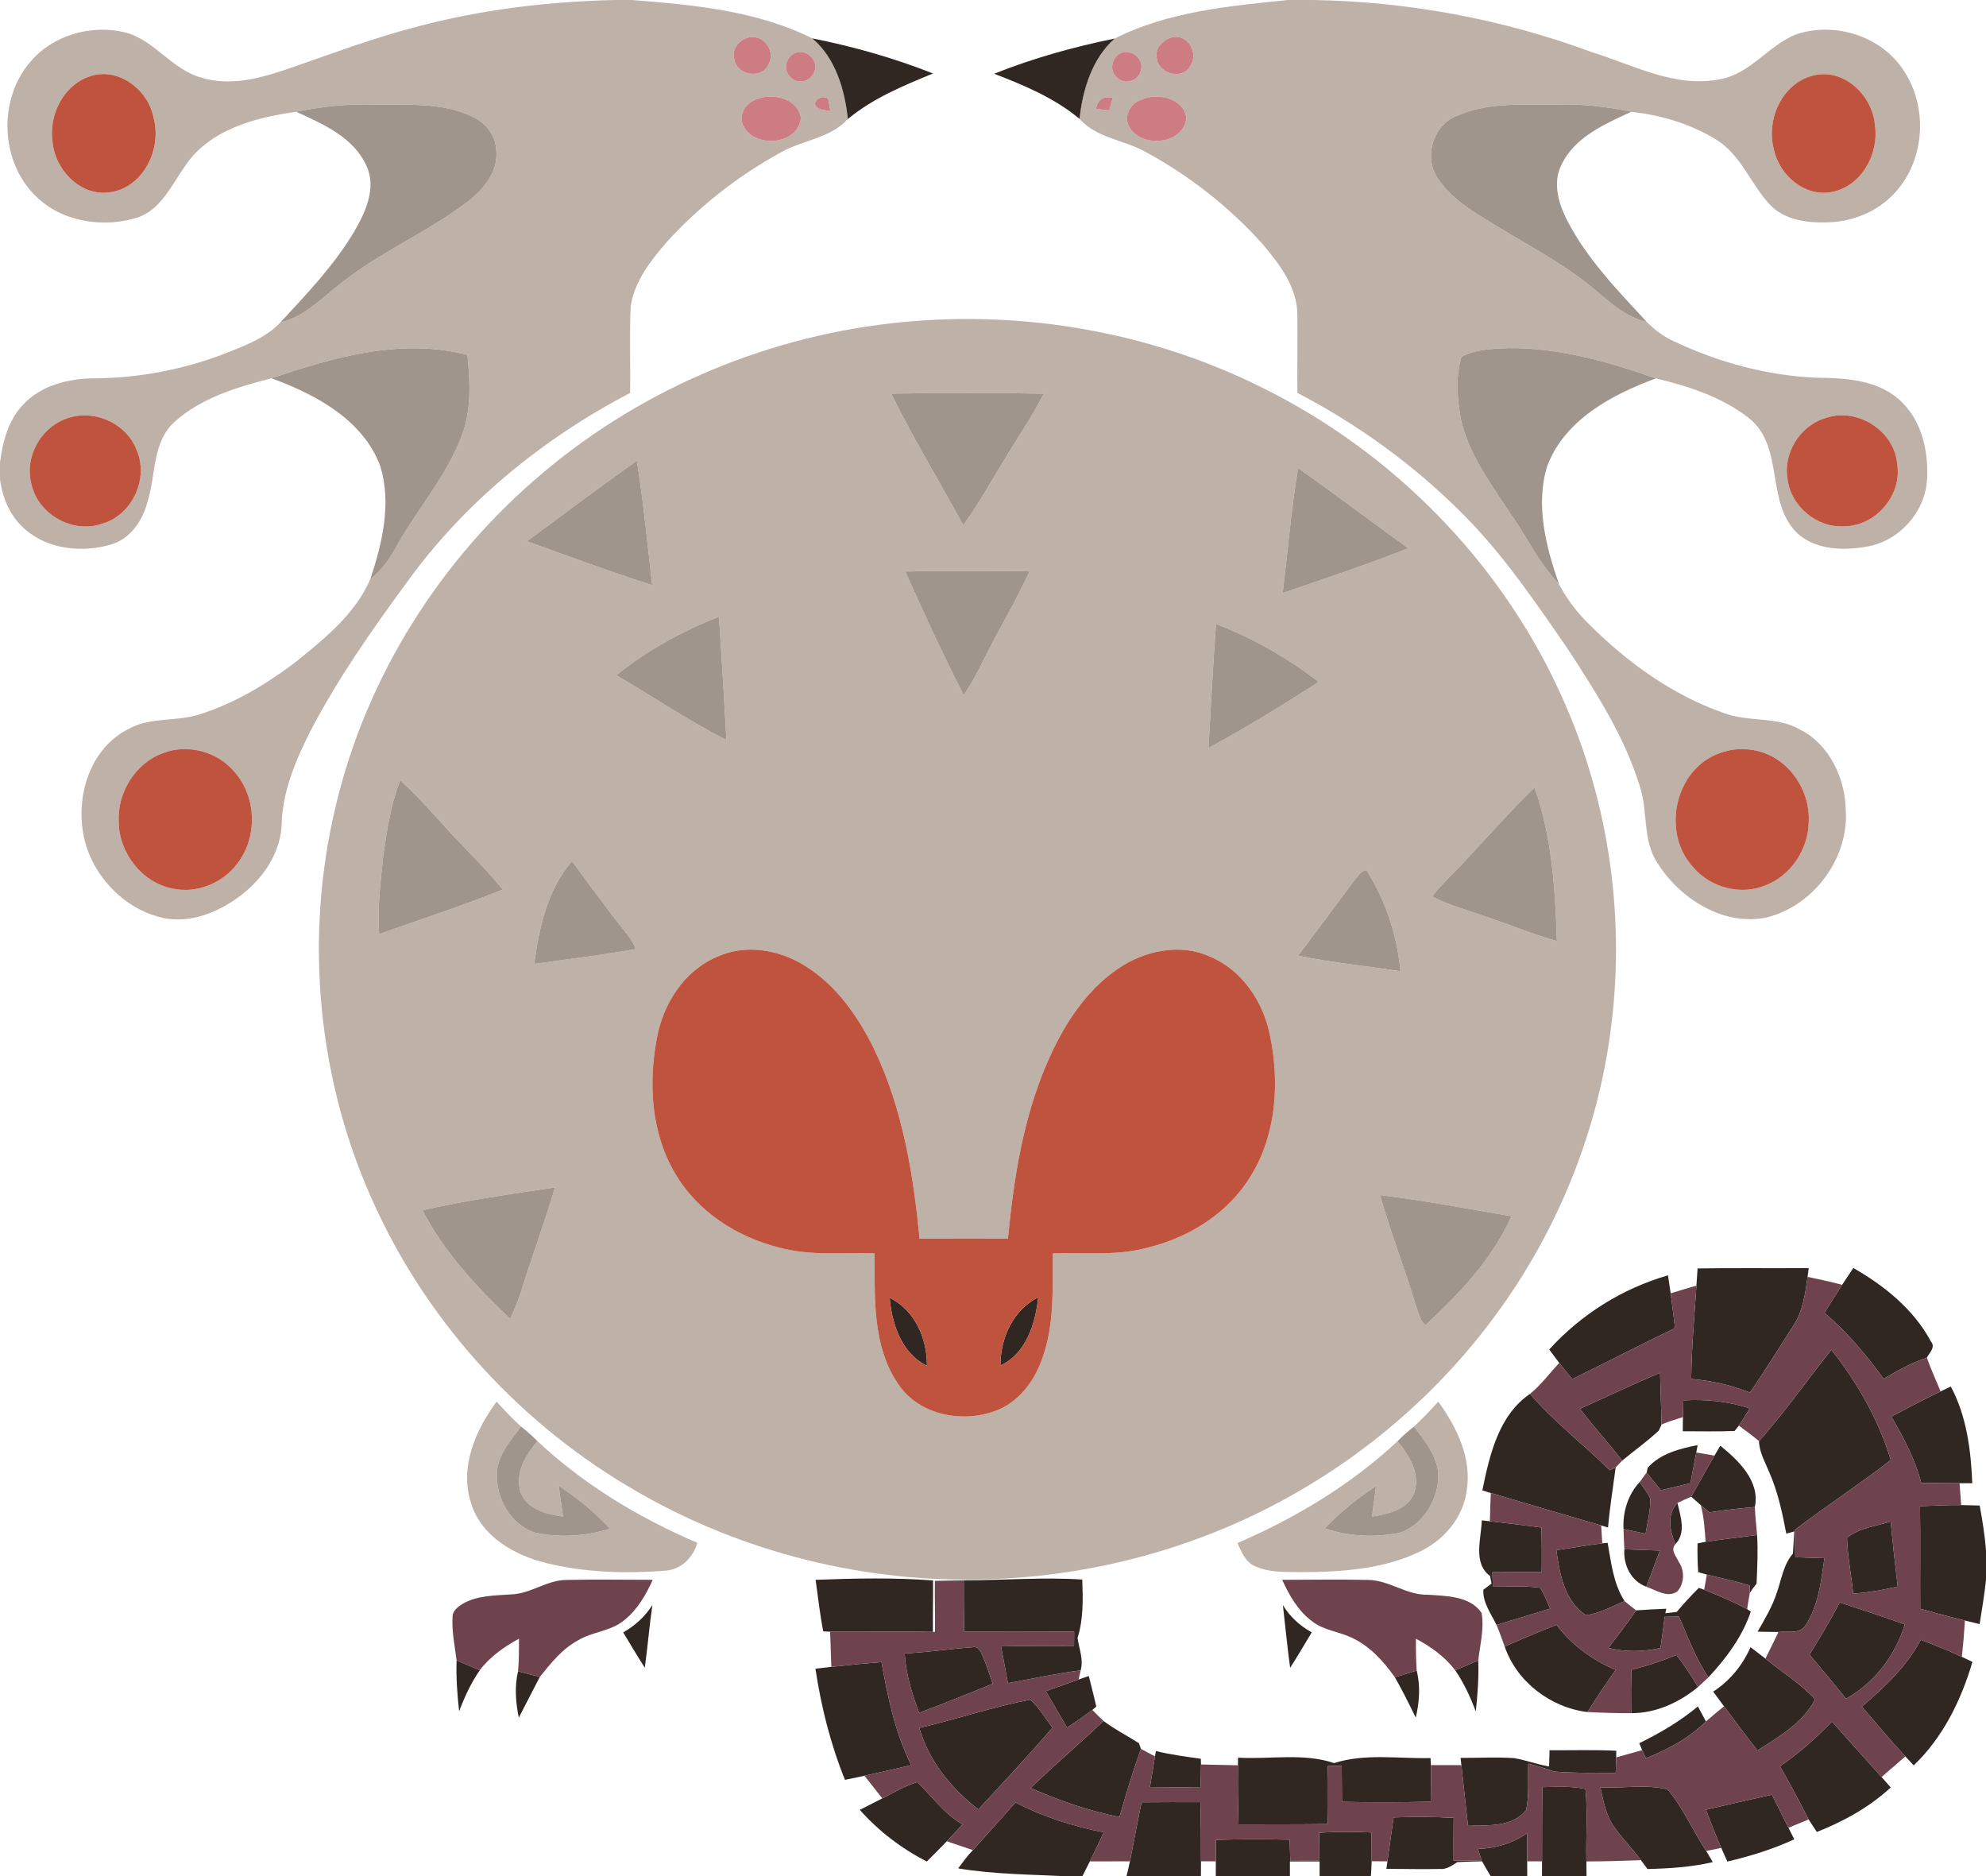 <?xml version="1.0" encoding="UTF-8" ?>
<!DOCTYPE svg PUBLIC "-//W3C//DTD SVG 1.1//EN" "http://www.w3.org/Graphics/SVG/1.1/DTD/svg11.dtd">
<svg width="505pt" height="477pt" viewBox="0 0 505 477" version="1.1" xmlns="http://www.w3.org/2000/svg">
<g id="#beb1a8ff">
<path fill="#beb1a8" opacity="1.00" d=" M 156.29 0.00 L 160.73 0.00 C 176.29 1.23 192.36 2.69 206.54 9.75 C 212.46 14.76 214.81 22.80 215.59 30.26 C 210.99 35.31 203.75 35.62 198.13 38.98 C 187.46 44.87 177.73 52.54 169.52 61.55 C 165.44 66.29 161.26 71.56 160.37 77.94 C 160.02 85.25 160.35 92.58 160.22 99.90 C 137.98 111.51 117.95 127.82 103.29 148.28 C 94.42 160.32 85.83 172.64 78.90 185.92 C 75.26 193.14 71.97 200.82 71.64 209.02 C 71.56 216.66 66.88 223.47 60.90 227.88 C 55.42 231.95 48.41 234.80 41.50 233.37 C 33.10 231.55 26.04 225.14 22.74 217.29 C 18.07 206.08 21.51 190.59 33.12 185.10 C 38.65 182.21 45.16 183.52 50.96 181.54 C 59.58 178.81 67.46 174.08 74.68 168.69 C 82.18 162.65 90.22 156.32 94.16 147.25 C 97.26 144.89 99.37 141.58 101.22 138.21 C 106.49 128.92 113.75 120.71 117.47 110.59 C 119.92 104.09 119.53 97.02 118.86 90.23 C 102.13 85.83 84.89 90.79 69.02 96.17 C 60.31 98.41 51.14 101.14 44.33 107.29 C 38.70 112.46 39.67 120.67 37.55 127.38 C 36.36 132.26 33.18 137.00 28.14 138.46 C 20.91 140.54 12.30 139.71 6.46 134.64 C 2.67 131.44 0.60 126.66 0.00 121.81 L 0.00 117.58 C 0.68 112.33 2.07 106.86 5.83 102.93 C 10.40 97.91 17.44 96.24 23.98 96.18 C 35.56 96.12 47.10 93.86 57.87 89.62 C 62.66 87.71 67.67 85.79 71.30 81.97 C 77.58 80.53 81.96 75.58 86.90 71.86 C 96.93 63.91 108.92 58.93 119.07 51.16 C 123.10 48.04 126.86 43.39 126.16 37.96 C 125.96 34.37 123.53 31.23 120.31 29.75 C 112.48 25.87 103.46 26.76 94.99 26.58 C 88.38 26.38 81.80 27.07 75.34 28.42 C 64.77 29.86 52.77 33.08 46.74 42.70 C 43.48 47.29 40.91 53.14 35.24 55.21 C 26.46 58.07 15.83 56.52 9.11 49.87 C 0.01 41.08 -0.51 25.20 7.74 15.69 C 13.49 8.88 23.27 6.16 31.82 8.23 C 39.30 10.19 43.68 17.66 51.13 19.71 C 58.84 22.13 66.90 19.70 74.25 17.15 C 84.69 13.52 95.06 9.64 105.77 6.85 C 122.24 2.44 139.26 0.40 156.29 0.00 M 191.22 9.41 C 188.47 9.54 185.99 12.08 186.69 14.93 C 187.16 19.09 193.63 20.32 195.39 16.42 C 197.21 13.38 194.72 9.29 191.22 9.41 M 202.38 13.42 C 199.72 14.23 198.99 18.04 201.16 19.77 C 203.04 21.70 206.47 20.54 207.13 18.02 C 208.21 15.34 204.98 12.36 202.38 13.42 M 22.41 19.56 C 15.90 21.99 12.36 29.46 13.37 36.15 C 14.03 43.30 20.64 50.12 28.16 48.86 C 36.53 47.52 41.16 37.85 39.08 30.08 C 37.78 22.74 29.81 16.68 22.41 19.56 M 192.21 25.30 C 189.61 26.20 187.69 29.20 188.97 31.88 C 191.71 37.82 203.02 36.94 203.66 29.95 C 202.84 24.94 196.31 23.47 192.21 25.30 M 207.16 26.33 C 207.72 28.09 209.66 27.93 211.14 28.23 C 211.00 27.44 210.72 25.86 210.58 25.07 C 209.22 24.20 207.70 24.88 207.16 26.33 M 16.40 106.61 C 10.07 109.08 6.21 116.46 7.99 123.06 C 9.63 130.78 18.55 135.80 26.01 133.13 C 33.68 130.93 37.96 121.53 34.69 114.27 C 31.97 107.30 23.29 103.71 16.40 106.61 M 41.42 191.46 C 34.38 194.05 29.76 201.57 30.19 209.00 C 30.27 216.82 36.09 224.38 43.86 225.89 C 50.02 227.25 56.69 224.51 60.40 219.47 C 65.50 212.84 65.26 202.72 59.76 196.39 C 55.48 191.10 47.78 189.00 41.42 191.46 Z" />
<path fill="#beb1a8" opacity="1.00" d=" M 327.55 0.00 L 333.75 0.00 C 357.95 0.37 382.03 4.85 404.73 13.24 C 415.24 16.48 425.83 22.36 437.15 20.19 C 445.00 18.91 449.60 11.59 456.69 8.75 C 466.26 5.50 477.90 8.98 483.69 17.38 C 490.03 26.28 489.71 39.36 482.82 47.86 C 478.56 53.26 471.78 56.31 464.97 56.52 C 459.70 56.72 453.77 56.02 449.98 51.96 C 445.14 46.74 442.69 39.36 436.41 35.50 C 429.89 31.51 422.34 29.22 414.77 28.43 C 408.60 27.09 402.32 26.40 396.00 26.58 C 387.25 26.72 377.93 25.83 369.81 29.75 C 364.14 32.37 362.13 40.20 365.59 45.33 C 369.64 51.42 376.39 54.85 382.45 58.60 C 390.30 63.34 398.48 67.67 405.50 73.63 C 409.50 76.98 413.53 80.65 418.76 81.87 C 420.71 83.83 422.95 85.51 425.46 86.68 C 436.87 92.11 449.33 95.51 461.98 96.03 C 469.53 96.07 478.02 96.61 483.67 102.30 C 488.83 107.38 490.43 115.05 490.00 122.06 C 489.46 130.19 483.03 137.39 475.03 138.90 C 469.06 140.03 462.03 139.92 457.21 135.73 C 448.74 127.89 453.94 113.55 444.68 106.26 C 437.86 100.95 429.36 98.16 421.05 96.20 C 409.05 91.96 396.52 88.42 383.69 88.49 C 379.62 88.67 375.33 88.74 371.64 90.67 C 370.05 95.84 370.55 101.41 371.49 106.66 C 373.47 115.44 378.97 122.82 383.81 130.22 C 388.14 136.21 391.21 143.10 396.40 148.45 C 398.39 152.32 401.07 155.79 404.19 158.82 C 413.82 168.42 425.18 176.62 438.08 181.18 C 444.37 183.67 451.63 182.00 457.64 185.43 C 465.21 189.24 469.20 197.82 469.35 206.03 C 470.08 218.23 461.26 230.10 449.48 233.18 C 438.45 235.64 427.24 228.58 421.50 219.46 C 417.61 213.68 419.08 206.39 417.02 200.04 C 413.17 187.40 405.93 176.17 398.79 165.18 C 390.43 153.06 382.12 140.75 371.62 130.33 C 359.40 118.11 345.23 107.86 329.90 99.89 C 329.85 93.26 329.95 86.64 329.89 80.02 C 329.87 72.98 325.31 67.08 320.97 61.96 C 312.58 52.64 302.55 44.75 291.54 38.75 C 286.01 35.55 278.95 35.22 274.50 30.22 C 275.32 22.80 277.67 14.90 283.44 9.80 C 297.10 2.90 312.57 1.53 327.55 0.00 M 298.38 9.40 C 295.86 9.90 293.40 12.27 294.19 15.04 C 294.81 18.91 300.82 20.40 302.72 16.71 C 304.80 13.61 302.18 8.80 298.38 9.40 M 285.34 13.37 C 282.69 14.23 281.81 18.12 284.17 19.82 C 286.04 21.73 289.60 20.47 290.08 17.91 C 291.02 15.20 287.96 12.48 285.34 13.37 M 461.09 19.19 C 453.11 21.12 449.00 30.50 451.08 38.05 C 452.46 44.60 459.03 50.25 465.94 48.78 C 473.40 47.26 477.83 39.10 476.76 31.87 C 476.22 24.35 468.89 17.21 461.09 19.19 M 278.68 27.70 C 279.52 27.80 281.20 27.98 282.05 28.07 C 282.35 27.01 282.64 25.95 282.94 24.89 C 280.51 24.29 279.17 25.34 278.68 27.70 M 290.27 25.33 C 287.57 26.13 285.75 29.28 286.98 31.95 C 289.81 37.79 300.95 36.94 301.68 30.00 C 300.96 24.95 294.36 23.48 290.27 25.33 M 464.13 106.30 C 457.69 108.23 453.35 115.21 454.54 121.85 C 455.40 128.76 462.07 134.29 469.03 133.79 C 476.96 133.72 483.67 125.90 482.43 118.03 C 481.76 109.48 472.18 103.42 464.13 106.30 M 437.29 191.46 C 425.83 195.48 422.40 211.71 430.53 220.45 C 434.89 225.64 442.61 227.72 448.92 225.09 C 455.37 222.61 459.78 215.95 459.92 209.09 C 460.30 202.87 457.17 196.61 452.01 193.15 C 447.74 190.27 442.09 189.66 437.29 191.46 Z" />
<path fill="#beb1a8" opacity="1.00" d=" M 229.60 81.88 C 260.92 78.86 293.10 84.56 321.24 98.70 C 353.76 114.82 380.77 142.01 396.14 174.94 C 408.71 201.58 413.41 231.84 409.67 261.05 C 406.39 287.45 396.10 312.89 380.33 334.29 C 364.65 355.70 343.61 373.10 319.75 384.70 C 298.38 395.13 274.75 400.80 250.99 401.50 C 220.04 402.47 188.83 394.71 162.00 379.21 C 133.17 362.67 109.46 337.20 95.53 306.98 C 80.76 275.35 77.20 238.70 85.40 204.79 C 93.20 171.86 112.18 141.86 138.10 120.17 C 163.76 98.48 196.17 85.05 229.60 81.88 M 226.60 100.07 C 232.24 111.47 238.85 122.37 244.95 133.52 C 248.99 127.92 252.31 121.85 255.94 115.99 C 259.06 110.67 262.68 105.64 265.39 100.08 C 252.46 99.83 239.53 99.85 226.60 100.07 M 133.99 137.60 C 144.57 141.40 155.11 145.34 165.84 148.75 C 164.62 138.19 163.60 127.60 161.94 117.11 C 152.53 123.82 143.26 130.71 133.99 137.60 M 330.08 118.98 C 328.31 129.52 327.48 140.18 326.14 150.78 C 336.82 147.08 347.58 143.56 358.09 139.38 C 348.73 132.62 339.50 125.67 330.08 118.98 M 230.19 145.29 C 234.91 155.88 239.79 166.42 245.06 176.74 C 246.62 174.33 248.09 171.86 249.36 169.28 C 253.30 161.16 258.05 153.46 261.79 145.24 C 251.26 145.21 240.72 145.06 230.19 145.29 M 156.73 171.65 C 166.05 177.16 175.08 183.21 184.72 188.15 C 184.10 177.68 183.54 167.22 182.81 156.76 C 173.51 160.47 164.51 165.30 156.73 171.65 M 309.20 158.63 C 308.47 169.13 307.88 179.64 307.29 190.15 C 316.85 184.95 326.20 179.30 335.31 173.35 C 327.38 167.22 318.56 162.21 309.20 158.63 M 97.40 218.04 C 96.75 224.50 95.93 230.99 96.40 237.48 C 106.89 233.70 117.54 230.32 127.87 226.12 C 125.00 222.67 121.92 219.40 118.79 216.19 C 113.02 210.33 107.86 203.89 101.77 198.35 C 99.34 204.66 98.29 211.38 97.40 218.04 M 372.72 218.67 C 369.89 221.76 366.72 224.57 364.16 227.90 C 368.53 230.22 373.36 231.43 377.99 233.11 C 383.99 235.06 389.80 237.56 395.89 239.23 C 395.46 226.10 394.64 212.69 390.20 200.21 C 384.12 206.12 378.49 212.46 372.72 218.67 M 135.83 245.04 C 144.43 243.85 153.07 242.78 161.62 241.29 C 161.22 239.89 160.35 238.69 159.47 237.55 C 154.66 231.45 150.04 225.19 145.45 218.92 C 139.19 226.10 137.09 235.85 135.83 245.04 M 344.54 223.60 C 339.76 230.08 334.89 236.51 330.07 242.97 C 338.68 244.71 347.43 245.60 356.11 246.91 C 355.28 237.83 352.35 228.93 347.48 221.22 C 346.08 221.30 345.39 222.68 344.54 223.60 M 182.21 243.30 C 173.86 246.86 168.57 255.31 167.01 264.02 C 164.85 275.51 165.57 288.13 171.70 298.36 C 177.31 308.00 187.36 314.46 198.04 317.14 C 205.97 319.33 214.26 318.41 222.38 318.63 C 222.46 329.78 221.75 342.00 228.28 351.69 C 233.71 360.05 245.48 362.08 254.23 358.23 C 259.69 355.74 263.36 350.48 265.18 344.90 C 268.16 336.48 267.62 327.42 267.72 318.64 C 275.79 318.40 284.04 319.34 291.93 317.15 C 302.44 314.59 312.34 308.37 318.03 299.01 C 324.63 288.34 325.43 274.96 322.87 262.92 C 321.12 254.55 315.81 246.59 307.74 243.22 C 300.12 239.70 291.03 241.66 284.31 246.25 C 275.86 252.00 270.23 260.98 266.26 270.22 C 260.13 284.33 257.77 299.67 256.30 314.88 C 248.80 314.86 241.31 314.84 233.82 314.90 C 232.26 298.43 229.49 281.76 222.28 266.72 C 218.21 258.39 212.62 250.39 204.59 245.46 C 198.01 241.37 189.40 239.92 182.21 243.30 M 107.42 307.67 C 112.89 318.29 121.13 327.10 129.70 335.28 C 130.74 333.03 131.74 330.75 132.49 328.38 C 135.22 319.50 138.52 310.80 141.12 301.87 C 129.85 303.56 118.53 305.14 107.42 307.67 M 350.93 303.81 C 353.55 313.31 357.22 322.48 360.03 331.93 C 360.72 333.59 360.96 335.71 362.50 336.86 C 371.10 328.88 379.51 320.05 384.32 309.19 C 373.21 307.32 362.12 305.17 350.93 303.81 Z" />
<path fill="#beb1a8" opacity="1.00" d=" M 119.78 382.12 C 116.79 373.05 120.91 363.58 126.28 356.33 C 128.27 358.50 130.28 360.67 132.47 362.65 C 129.92 366.14 126.74 369.64 126.36 374.14 C 125.93 380.60 129.74 387.61 136.09 389.65 C 142.36 390.95 148.99 390.60 155.08 388.60 C 151.24 384.41 146.80 380.83 142.06 377.72 C 142.43 380.33 142.82 382.93 143.18 385.55 C 139.09 384.96 134.27 383.83 132.47 379.61 C 130.72 374.72 133.64 369.99 136.67 366.38 C 148.44 377.42 162.52 385.89 177.33 392.22 C 176.21 396.06 173.06 399.18 168.90 399.32 C 158.91 400.09 148.69 399.77 138.93 397.37 C 130.81 395.39 122.35 390.59 119.78 382.12 Z" />
<path fill="#beb1a8" opacity="1.00" d=" M 365.72 356.33 C 370.44 362.83 374.36 370.84 372.92 379.08 C 372.03 385.87 367.11 391.58 361.03 394.45 C 351.74 398.94 341.17 399.63 331.01 399.68 C 327.00 399.57 322.74 399.90 319.03 398.11 C 316.64 397.04 315.67 394.48 314.67 392.27 C 329.47 385.89 343.55 377.44 355.35 366.40 C 358.38 370.03 361.30 374.78 359.55 379.67 C 357.74 383.86 352.93 384.91 348.88 385.55 C 349.20 382.95 349.56 380.37 349.91 377.78 C 345.19 380.89 340.73 384.41 336.88 388.56 C 342.97 390.63 349.63 390.93 355.93 389.66 C 361.58 387.78 365.31 381.85 365.71 376.06 C 366.07 370.82 362.49 366.58 359.54 362.66 C 361.72 360.67 363.73 358.51 365.72 356.33 Z" />
</g>
<g id="#cd7c83ff">
<path fill="#cd7c83" opacity="1.00" d=" M 191.22 9.41 C 194.72 9.29 197.21 13.38 195.39 16.42 C 193.63 20.32 187.16 19.09 186.69 14.93 C 185.99 12.08 188.47 9.54 191.22 9.41 Z" />
<path fill="#cd7c83" opacity="1.00" d=" M 298.38 9.40 C 302.18 8.80 304.80 13.61 302.72 16.71 C 300.82 20.40 294.81 18.91 294.19 15.04 C 293.40 12.27 295.86 9.90 298.38 9.40 Z" />
<path fill="#cd7c83" opacity="1.00" d=" M 202.38 13.42 C 204.98 12.36 208.21 15.34 207.13 18.02 C 206.47 20.54 203.04 21.70 201.16 19.77 C 198.99 18.04 199.72 14.23 202.38 13.42 Z" />
<path fill="#cd7c83" opacity="1.00" d=" M 285.34 13.37 C 287.96 12.48 291.02 15.20 290.08 17.91 C 289.60 20.47 286.04 21.73 284.17 19.82 C 281.81 18.12 282.69 14.23 285.34 13.37 Z" />
<path fill="#cd7c83" opacity="1.00" d=" M 192.21 25.30 C 196.31 23.47 202.84 24.94 203.66 29.95 C 203.02 36.94 191.71 37.82 188.97 31.88 C 187.69 29.20 189.61 26.20 192.21 25.30 Z" />
<path fill="#cd7c83" opacity="1.00" d=" M 207.16 26.33 C 207.70 24.88 209.22 24.20 210.58 25.07 C 210.72 25.86 211.00 27.44 211.14 28.23 C 209.66 27.93 207.72 28.09 207.16 26.33 Z" />
<path fill="#cd7c83" opacity="1.00" d=" M 278.68 27.70 C 279.17 25.34 280.51 24.29 282.94 24.89 C 282.64 25.95 282.35 27.01 282.05 28.07 C 281.20 27.98 279.52 27.80 278.68 27.70 Z" />
<path fill="#cd7c83" opacity="1.00" d=" M 290.27 25.33 C 294.36 23.48 300.96 24.95 301.68 30.00 C 300.95 36.94 289.81 37.79 286.98 31.95 C 285.75 29.28 287.57 26.13 290.27 25.33 Z" />
</g>
<g id="#302722ff">
<path fill="#302722" opacity="1.00" d=" M 206.54 9.75 C 217.01 11.83 227.32 14.76 237.25 18.68 C 229.68 21.79 221.95 24.98 215.59 30.26 C 214.81 22.80 212.46 14.76 206.54 9.75 Z" />
<path fill="#302722" opacity="1.00" d=" M 252.79 18.75 C 262.69 14.79 273.00 11.93 283.44 9.80 C 277.67 14.90 275.32 22.80 274.50 30.22 C 268.16 24.92 260.44 21.69 252.79 18.75 Z" />
<path fill="#302722" opacity="1.00" d=" M 431.66 322.46 C 441.08 322.33 450.50 322.45 459.92 322.38 C 459.85 322.94 459.70 324.05 459.63 324.61 C 459.06 328.88 458.43 333.31 456.03 337.00 C 452.38 342.70 448.80 348.45 444.98 354.04 C 440.20 352.13 435.17 350.99 430.04 350.56 C 430.13 342.63 430.85 334.73 431.37 326.83 C 431.46 325.37 431.55 323.90 431.66 322.46 Z" />
<path fill="#302722" opacity="1.00" d=" M 471.26 322.35 C 479.16 326.86 486.62 332.87 490.98 341.01 C 492.27 342.49 490.62 343.86 489.96 345.15 C 486.08 346.45 482.48 348.43 478.97 350.53 C 474.55 344.44 469.68 338.64 463.93 333.76 C 465.40 331.37 466.88 328.98 468.42 326.63 C 469.36 325.20 470.31 323.77 471.26 322.35 Z" />
<path fill="#302722" opacity="1.00" d=" M 393.93 343.07 C 402.03 334.16 412.56 327.54 424.14 324.22 C 424.35 325.73 424.59 327.27 424.81 328.79 C 425.21 331.73 425.58 334.68 425.92 337.63 C 417.15 341.85 408.51 346.32 399.77 350.60 C 398.66 349.23 397.55 347.87 396.48 346.48 C 395.62 345.35 394.77 344.21 393.93 343.07 Z" />
<path fill="#302722" opacity="1.00" d=" M 254.38 347.15 C 254.38 340.17 257.57 333.05 264.00 329.80 C 263.30 336.43 260.95 344.15 254.38 347.15 Z" />
<path fill="#302722" opacity="1.00" d=" M 226.22 329.92 C 232.66 333.10 235.76 340.29 235.71 347.21 C 229.28 344.12 226.76 336.55 226.22 329.92 Z" />
<path fill="#302722" opacity="1.00" d=" M 447.28 366.37 C 453.86 358.99 459.50 350.85 465.68 343.15 C 472.33 351.50 477.68 360.94 480.79 371.18 C 472.82 377.35 464.38 382.86 456.35 388.95 C 456.39 391.25 456.45 393.57 456.51 395.88 C 458.97 395.95 461.44 396.03 463.92 396.12 C 463.06 401.96 462.45 408.16 459.11 413.20 C 457.65 415.51 454.51 414.62 452.23 414.89 C 450.46 414.87 448.69 414.83 446.92 414.81 C 448.77 411.62 450.66 408.42 451.81 404.90 C 453.01 401.53 453.47 397.76 455.90 394.97 C 456.03 393.09 456.13 391.20 456.23 389.33 C 455.73 389.47 454.73 389.74 454.22 389.88 C 453.21 384.54 452.05 379.16 449.84 374.17 C 448.81 371.63 447.35 369.17 447.28 366.37 Z" />
<path fill="#302722" opacity="1.00" d=" M 401.71 358.16 C 408.52 355.11 415.25 351.88 422.12 348.99 C 422.23 353.37 422.41 357.75 422.51 362.14 C 422.33 362.53 421.97 363.31 421.79 363.70 C 418.85 366.44 415.57 368.77 412.48 371.33 C 409.00 366.85 405.22 362.61 401.71 358.16 Z" />
<path fill="#302722" opacity="1.00" d=" M 493.44 353.73 C 494.09 353.42 495.40 352.79 496.05 352.48 C 500.09 360.03 501.16 368.64 501.51 377.06 C 500.70 377.07 499.09 377.07 498.28 377.07 C 495.03 377.07 491.77 377.04 488.52 376.98 C 486.97 370.96 484.03 365.46 480.92 360.13 C 485.07 357.95 489.21 355.75 493.44 353.73 Z" />
<path fill="#302722" opacity="1.00" d=" M 376.93 378.90 C 378.75 370.00 381.04 359.80 389.05 354.36 C 395.16 361.47 402.65 367.20 409.32 373.75 C 409.70 373.58 410.46 373.24 410.83 373.06 C 410.16 378.15 409.34 383.22 408.89 388.33 C 408.46 388.20 407.59 387.94 407.15 387.81 C 397.79 385.07 388.42 382.35 379.08 379.55 C 378.54 379.39 377.46 379.07 376.93 378.90 Z" />
<path fill="#302722" opacity="1.00" d=" M 428.04 356.01 C 433.74 355.68 439.48 356.23 444.91 358.05 C 444.01 359.52 443.12 361.01 442.15 362.43 C 441.88 362.77 441.34 363.45 441.08 363.79 C 436.68 363.98 432.28 363.85 427.89 363.86 C 427.90 362.96 427.92 361.15 427.94 360.25 C 427.96 358.83 427.99 357.42 428.04 356.01 Z" />
<path fill="#302722" opacity="1.00" d=" M 418.99 373.11 C 422.23 369.51 427.10 368.28 431.67 367.38 C 431.58 367.85 431.41 368.79 431.33 369.26 C 430.84 371.86 430.34 374.47 429.84 377.07 C 427.33 377.66 424.83 378.26 422.32 378.85 C 421.11 377.35 419.88 375.87 418.71 374.35 L 418.99 373.11 Z" />
<path fill="#302722" opacity="1.00" d=" M 437.43 367.53 C 442.06 371.27 447.60 376.55 446.23 383.11 C 442.36 383.48 438.49 383.86 434.65 384.48 C 433.92 383.87 433.20 383.26 432.49 382.66 C 431.67 381.93 430.85 381.21 430.04 380.50 C 432.01 377.01 433.93 373.49 435.96 370.04 C 436.33 369.41 437.06 368.16 437.43 367.53 Z" />
<path fill="#302722" opacity="1.00" d=" M 412.83 388.72 C 412.61 384.37 413.93 380.01 416.92 376.79 C 417.86 378.14 418.96 379.43 419.62 380.97 C 419.74 384.00 418.91 386.95 418.43 389.92 C 416.56 389.52 414.69 389.11 412.83 388.72 Z" />
<path fill="#302722" opacity="1.00" d=" M 426.01 392.58 C 424.61 389.12 423.73 385.11 426.55 382.07 C 427.32 385.56 428.82 389.58 426.01 392.58 Z" />
<path fill="#302722" opacity="1.00" d=" M 498.68 382.62 C 500.25 382.64 501.82 382.69 503.40 382.74 C 504.09 386.56 504.73 390.41 505.00 394.30 L 505.00 401.62 C 504.61 405.39 503.97 409.13 503.38 412.88 C 502.12 412.57 500.88 412.28 499.64 411.98 C 495.82 411.06 492.04 410.04 488.27 408.98 C 488.22 400.29 488.34 391.60 488.22 382.91 C 491.70 382.75 495.18 382.59 498.68 382.62 Z" />
<path fill="#302722" opacity="1.00" d=" M 376.79 386.51 C 377.30 386.57 378.33 386.68 378.84 386.74 C 383.22 387.21 387.59 387.77 391.96 388.33 C 392.06 392.10 392.08 395.88 392.02 399.66 C 387.84 399.65 383.67 399.67 379.49 399.70 C 379.52 400.62 379.56 402.46 379.59 403.38 C 383.60 403.41 387.64 403.07 391.63 403.65 C 392.69 405.30 393.36 407.16 394.17 408.95 C 389.63 410.37 385.08 411.72 380.53 413.09 C 379.15 410.24 377.03 407.47 377.18 404.16 C 377.70 403.76 378.74 402.98 379.26 402.59 C 379.17 402.11 378.98 401.14 378.89 400.65 C 374.46 397.37 376.66 391.14 376.79 386.51 Z" />
<path fill="#302722" opacity="1.00" d=" M 469.66 390.94 C 472.74 388.38 477.04 388.01 480.77 386.80 C 481.28 392.32 481.89 397.82 482.55 403.33 C 478.82 404.23 475.04 404.85 471.22 405.14 C 470.78 400.40 469.78 395.70 469.66 390.94 Z" />
<path fill="#302722" opacity="1.00" d=" M 433.69 391.96 C 438.05 391.29 442.43 390.83 446.79 390.23 C 447.05 394.34 446.84 398.47 446.66 402.60 C 446.04 403.34 445.47 404.12 444.95 404.94 C 444.94 404.48 444.92 403.55 444.91 403.08 C 441.33 401.94 437.64 401.22 434.01 400.30 C 433.46 400.14 432.37 399.83 431.82 399.68 C 431.64 397.24 431.61 394.79 431.65 392.36 C 432.16 392.26 433.18 392.06 433.69 391.96 Z" />
<path fill="#302722" opacity="1.00" d=" M 407.43 392.34 C 407.77 392.31 408.45 392.25 408.79 392.22 C 409.69 397.27 410.24 402.60 413.09 407.03 C 409.90 408.41 406.76 410.13 403.29 410.64 C 397.84 407.06 396.54 400.09 395.75 394.09 C 399.64 393.50 403.52 392.84 407.43 392.34 Z" />
<path fill="#302722" opacity="1.00" d=" M 413.04 393.87 C 416.05 393.98 419.06 394.08 422.07 394.18 C 420.93 397.25 419.78 400.32 418.63 403.38 C 414.73 401.96 412.75 397.86 413.04 393.87 Z" />
<path fill="#302722" opacity="1.00" d=" M 245.07 401.75 C 255.11 401.75 265.16 400.90 275.20 401.56 C 275.38 406.54 275.52 411.60 274.00 416.41 C 274.38 419.14 275.58 421.87 274.79 424.66 C 268.57 425.43 262.45 426.78 256.29 427.90 C 255.71 424.78 255.13 421.66 254.55 418.54 C 260.74 418.42 266.92 418.43 273.11 418.41 C 273.12 417.51 273.13 415.71 273.14 414.81 C 263.81 414.71 254.48 414.77 245.16 414.76 C 245.08 410.42 245.06 406.08 245.07 401.75 Z" />
<path fill="#302722" opacity="1.00" d=" M 207.39 401.63 C 217.34 401.25 227.33 401.03 237.26 401.79 C 237.30 406.15 237.17 410.51 237.23 414.87 C 228.52 414.69 219.80 414.89 211.09 414.82 C 210.65 414.80 209.77 414.75 209.33 414.73 C 208.49 410.39 208.01 406.00 207.39 401.63 Z" />
<path fill="#302722" opacity="1.00" d=" M 426.35 409.79 C 428.13 407.66 430.02 405.62 431.99 403.67 C 432.33 403.79 433.00 404.03 433.34 404.15 C 437.05 405.65 440.76 407.18 444.28 409.08 L 445.19 409.72 C 443.03 416.09 438.96 421.55 434.42 426.42 C 431.16 421.66 429.25 416.19 426.90 410.97 C 425.69 410.99 424.49 411.01 423.29 411.04 C 422.98 413.68 422.62 416.31 422.23 418.95 C 417.86 419.95 413.33 420.02 408.98 418.94 C 411.37 415.78 413.82 412.67 416.05 409.39 C 418.60 409.20 421.15 409.09 423.71 408.98 L 423.45 410.12 C 424.41 410.01 425.38 409.90 426.35 409.79 Z" />
<path fill="#302722" opacity="1.00" d=" M 158.47 414.99 C 161.48 413.30 164.03 410.95 165.89 408.04 C 165.12 413.34 164.69 418.67 163.96 423.97 C 162.06 421.02 160.27 418.00 158.47 414.99 Z" />
<path fill="#302722" opacity="1.00" d=" M 328.06 424.00 C 327.33 418.69 326.83 413.36 326.21 408.04 C 327.97 411.00 330.54 413.32 333.55 414.98 C 331.74 418.00 329.95 421.03 328.06 424.00 Z" />
<path fill="#302722" opacity="1.00" d=" M 460.11 420.64 C 462.77 416.28 465.45 411.91 467.80 407.37 C 473.33 409.20 478.87 411.00 484.36 412.96 C 481.95 420.84 476.65 427.82 469.42 431.85 C 466.34 428.09 463.25 424.34 460.11 420.64 Z" />
<path fill="#302722" opacity="1.00" d=" M 382.61 418.58 C 386.97 416.66 391.37 414.81 395.80 413.07 C 399.66 418.23 404.94 422.01 410.83 424.54 C 408.35 428.04 405.96 431.61 403.67 435.24 C 394.32 434.13 385.68 427.56 382.61 418.58 Z" />
<path fill="#302722" opacity="1.00" d=" M 488.41 416.88 C 491.94 418.21 495.45 419.59 498.87 421.21 C 499.75 421.63 500.65 422.05 501.55 422.49 C 498.68 432.26 494.05 441.69 486.62 448.80 C 485.90 448.04 485.19 447.28 484.49 446.53 C 480.68 442.41 477.07 438.11 473.42 433.86 C 479.20 428.95 484.82 423.66 488.41 416.88 Z" />
<path fill="#302722" opacity="1.00" d=" M 230.04 420.33 C 235.75 420.06 241.40 419.19 247.09 418.79 C 248.71 418.30 249.38 419.85 249.87 421.03 C 250.89 423.31 251.62 425.69 252.42 428.06 C 246.20 430.56 240.00 433.13 233.70 435.43 C 231.90 430.56 230.32 425.55 230.04 420.33 Z" />
<path fill="#302722" opacity="1.00" d=" M 445.12 418.75 C 446.39 419.70 447.64 420.67 448.91 421.65 C 453.12 425.10 457.84 427.98 461.54 432.01 C 458.46 438.02 452.35 441.48 446.89 445.03 C 444.01 441.31 441.16 437.56 438.37 433.78 C 437.45 432.53 436.54 431.29 435.63 430.05 C 439.85 427.30 443.11 423.36 445.12 418.75 Z" />
<path fill="#302722" opacity="1.00" d=" M 414.82 424.50 C 418.73 423.54 422.56 422.28 426.28 420.72 C 428.27 423.33 430.12 426.04 431.77 428.88 C 426.99 432.82 421.06 435.55 414.77 435.53 C 414.72 431.85 414.74 428.18 414.82 424.50 Z" />
<path fill="#302722" opacity="1.00" d=" M 116.10 422.11 C 118.06 422.95 120.02 423.78 121.99 424.62 C 119.77 427.84 118.12 431.40 116.75 435.05 C 116.26 430.75 115.96 426.43 116.10 422.11 Z" />
<path fill="#302722" opacity="1.00" d=" M 370.02 424.61 C 371.98 423.79 373.94 422.97 375.89 422.14 C 376.06 426.45 375.72 430.77 375.27 435.06 C 373.87 431.41 372.24 427.84 370.02 424.61 Z" />
<path fill="#302722" opacity="1.00" d=" M 211.38 423.76 C 215.62 423.28 219.88 422.88 224.14 422.54 C 225.77 431.50 227.60 440.53 231.72 448.74 C 227.76 449.65 223.80 450.58 219.82 451.44 C 218.16 451.79 216.51 452.13 214.86 452.48 C 211.19 443.41 208.80 433.88 207.35 424.22 C 208.35 424.10 210.37 423.88 211.38 423.76 Z" />
<path fill="#302722" opacity="1.00" d=" M 131.92 436.66 C 131.11 432.78 130.82 428.75 131.73 424.87 C 133.57 425.37 135.41 425.87 137.28 426.29 C 135.50 429.75 133.69 433.19 131.92 436.66 Z" />
<path fill="#302722" opacity="1.00" d=" M 354.69 426.41 C 356.54 425.83 358.39 425.26 360.24 424.69 C 361.21 428.64 360.94 432.74 359.99 436.66 C 358.31 433.20 356.61 429.74 354.69 426.41 Z" />
<path fill="#302722" opacity="1.00" d=" M 265.93 429.93 C 268.70 428.93 271.49 427.97 274.27 426.97 C 274.91 426.75 276.21 426.31 276.86 426.08 C 277.48 428.67 278.20 431.25 278.76 433.86 C 278.51 434.07 278.01 434.49 277.76 434.70 C 275.69 436.30 273.51 437.75 271.34 439.21 C 269.52 436.12 267.71 433.03 265.93 429.93 Z" />
<path fill="#302722" opacity="1.00" d=" M 233.76 439.27 C 243.21 437.07 252.45 433.91 261.98 432.09 C 264.24 434.13 265.81 436.78 267.62 439.21 C 261.51 446.30 255.12 453.14 248.77 460.00 C 241.90 454.73 236.18 447.69 233.76 439.27 Z" />
<path fill="#302722" opacity="1.00" d=" M 416.83 443.17 C 422.11 440.57 427.22 437.60 431.74 433.80 C 432.41 435.08 433.09 436.35 433.78 437.63 C 429.48 441.90 424.09 444.76 418.51 447.00 C 418.19 446.30 417.88 445.61 417.57 444.93 C 417.39 444.49 417.02 443.61 416.83 443.17 Z" />
<path fill="#302722" opacity="1.00" d=" M 280.61 437.51 C 283.45 439.66 286.64 441.26 289.62 443.17 C 289.75 443.53 290.00 444.25 290.12 444.60 C 288.06 450.30 286.32 456.11 284.66 461.94 C 276.86 460.37 269.33 457.76 262.06 454.55 C 268.09 448.71 274.51 443.29 280.61 437.51 Z" />
<path fill="#302722" opacity="1.00" d=" M 452.62 449.02 C 457.44 445.73 461.78 441.83 465.84 437.66 C 470.00 442.39 474.23 447.07 478.44 451.76 C 479.21 452.63 479.99 453.52 480.78 454.41 C 475.35 459.43 468.83 463.02 461.99 465.73 C 461.29 464.65 460.60 463.60 459.89 462.55 C 457.60 457.96 455.14 453.48 452.62 449.02 Z" />
<path fill="#302722" opacity="1.00" d=" M 293.92 445.16 C 297.68 446.07 301.52 446.58 305.35 447.12 C 305.36 447.48 305.38 448.20 305.39 448.57 C 305.39 450.48 305.34 452.39 305.30 454.31 C 301.00 454.39 296.71 454.38 292.41 454.30 C 292.83 451.69 293.26 449.09 293.69 446.49 L 293.92 445.16 Z" />
<path fill="#302722" opacity="1.00" d=" M 394.02 444.95 C 399.67 444.99 405.33 444.80 410.98 445.08 C 410.97 445.50 410.97 446.35 410.97 446.77 C 410.93 448.08 410.89 449.40 410.84 450.72 C 405.61 450.65 400.37 450.81 395.15 450.36 C 393.01 449.57 390.82 448.91 388.61 448.36 C 388.47 452.28 388.90 456.28 388.08 460.15 C 384.56 464.55 378.33 464.10 373.26 463.98 C 372.71 458.90 372.14 453.82 371.60 448.74 C 371.55 448.28 371.44 447.36 371.39 446.90 C 375.96 446.92 380.52 446.64 385.08 446.96 C 388.06 447.50 390.91 448.56 393.90 449.08 C 393.93 448.05 393.99 445.99 394.02 444.95 Z" />
<path fill="#302722" opacity="1.00" d=" M 314.81 446.84 C 322.94 447.31 331.39 445.58 339.24 448.22 C 347.15 445.69 355.60 447.14 363.76 446.94 C 363.78 447.39 363.83 448.29 363.85 448.74 C 363.90 451.83 363.85 454.93 363.81 458.03 C 356.29 458.21 348.75 458.21 341.23 458.07 C 341.21 455.01 341.19 451.96 341.17 448.92 C 340.28 448.93 338.49 448.96 337.60 448.98 C 337.51 453.89 337.51 458.81 337.61 463.72 C 330.04 463.82 322.48 463.78 314.92 463.81 C 314.78 458.80 314.72 453.79 314.79 448.78 C 314.79 448.30 314.80 447.33 314.81 446.84 Z" />
<path fill="#302722" opacity="1.00" d=" M 224.35 457.19 C 227.27 455.72 230.10 454.01 233.24 453.04 C 237.04 456.67 240.08 461.14 244.77 463.79 C 243.44 465.22 242.12 466.67 240.76 468.09 C 239.08 469.83 237.37 471.53 235.66 473.25 C 229.24 469.94 223.43 465.52 218.63 460.11 C 220.53 459.13 222.44 458.16 224.35 457.19 Z" />
<path fill="#302722" opacity="1.00" d=" M 392.18 454.33 C 395.83 454.28 399.54 454.01 403.15 454.80 C 403.77 460.92 403.22 467.08 403.39 473.22 C 403.39 474.48 403.40 475.74 403.42 477.00 L 392.10 477.00 C 392.09 475.73 392.10 474.46 392.11 473.20 C 392.12 466.91 392.10 460.62 392.18 454.33 Z" />
<path fill="#302722" opacity="1.00" d=" M 406.93 454.38 C 412.60 454.68 418.53 453.56 424.04 454.90 C 428.01 459.63 430.46 465.42 433.86 470.56 C 434.41 471.50 434.97 472.44 435.53 473.39 C 430.09 474.67 424.49 475.01 418.93 475.15 C 418.37 474.39 417.81 473.64 417.26 472.90 C 415.11 470.01 412.57 467.44 410.49 464.52 C 408.34 461.55 407.72 457.87 406.93 454.38 Z" />
<path fill="#302722" opacity="1.00" d=" M 433.78 460.06 C 439.37 458.76 444.97 457.49 450.57 456.25 C 451.97 459.05 453.37 461.85 454.77 464.66 C 455.14 465.39 455.87 466.85 456.24 467.59 C 450.80 470.12 445.05 471.88 439.23 473.25 C 438.70 472.09 438.19 470.93 437.68 469.78 C 436.27 466.58 435.01 463.32 433.78 460.06 Z" />
<path fill="#302722" opacity="1.00" d=" M 258.21 458.23 C 265.28 461.87 272.88 464.31 280.67 465.82 C 279.50 468.29 278.34 470.76 277.13 473.21 C 276.49 474.47 275.85 475.73 275.22 477.00 L 271.27 477.00 C 262.05 476.53 252.76 476.50 243.64 474.99 C 244.84 473.40 246.00 471.77 247.39 470.34 C 251.01 466.31 254.63 462.29 258.21 458.23 Z" />
<path fill="#302722" opacity="1.00" d=" M 290.27 458.18 C 295.26 458.14 300.25 458.13 305.24 458.15 C 305.37 463.16 305.41 468.18 305.39 473.19 C 305.38 474.45 305.38 475.72 305.37 477.00 L 286.44 477.00 C 286.76 475.73 287.05 474.46 287.32 473.19 C 288.29 468.19 289.25 463.18 290.27 458.18 Z" />
<path fill="#302722" opacity="1.00" d=" M 354.36 462.03 C 359.45 461.84 364.55 461.86 369.64 462.14 C 369.59 465.75 369.59 469.37 369.61 472.99 C 371.99 472.97 374.37 472.96 376.75 472.95 C 376.43 471.97 376.12 471.00 375.81 470.03 C 380.28 469.91 384.62 468.62 388.30 466.04 C 388.30 468.42 388.31 470.80 388.33 473.19 C 388.33 474.45 388.33 475.72 388.35 477.00 L 379.07 477.00 C 378.29 475.75 377.58 474.46 376.86 473.19 C 374.76 473.22 372.66 473.28 370.57 473.39 C 369.18 474.28 367.79 475.34 366.03 475.13 C 361.53 475.26 357.03 475.09 352.53 475.12 C 352.59 474.64 352.73 473.67 352.79 473.19 C 353.31 469.47 353.84 465.75 354.36 462.03 Z" />
<path fill="#302722" opacity="1.00" d=" M 335.43 465.91 C 339.86 465.64 344.30 465.64 348.74 465.85 C 348.76 468.29 348.79 470.73 348.78 473.18 C 348.75 474.45 348.68 475.72 348.59 477.00 L 335.55 477.00 C 335.55 476.06 335.55 474.17 335.55 473.22 C 333.03 473.21 330.51 473.21 328.00 473.22 C 328.00 474.16 328.00 476.05 328.00 477.00 L 309.15 477.00 C 309.15 475.73 309.15 474.46 309.16 473.19 C 309.17 471.37 309.18 469.55 309.19 467.74 C 315.43 467.54 321.68 467.54 327.93 467.69 C 327.98 469.48 328.04 471.27 328.10 473.07 C 330.52 473.06 332.95 473.06 335.38 473.05 C 335.39 470.66 335.42 468.28 335.43 465.91 Z" />
</g>
<g id="#c0533eff">
<path fill="#c0533e" opacity="1.00" d=" M 22.41 19.56 C 29.81 16.68 37.78 22.74 39.08 30.08 C 41.16 37.85 36.53 47.52 28.16 48.86 C 20.64 50.12 14.03 43.30 13.37 36.15 C 12.36 29.46 15.90 21.99 22.41 19.56 Z" />
<path fill="#c0533e" opacity="1.00" d=" M 461.09 19.19 C 468.89 17.21 476.22 24.35 476.76 31.87 C 477.83 39.10 473.40 47.26 465.94 48.78 C 459.03 50.25 452.46 44.60 451.08 38.05 C 449.00 30.50 453.11 21.12 461.09 19.19 Z" />
<path fill="#c0533e" opacity="1.00" d=" M 16.40 106.61 C 23.29 103.71 31.97 107.30 34.69 114.27 C 37.96 121.53 33.68 130.93 26.01 133.13 C 18.55 135.80 9.63 130.78 7.99 123.06 C 6.21 116.46 10.07 109.08 16.40 106.61 Z" />
<path fill="#c0533e" opacity="1.00" d=" M 464.13 106.30 C 472.18 103.42 481.76 109.48 482.43 118.03 C 483.67 125.90 476.96 133.72 469.03 133.79 C 462.07 134.29 455.40 128.76 454.54 121.85 C 453.35 115.21 457.69 108.23 464.13 106.30 Z" />
<path fill="#c0533e" opacity="1.00" d=" M 41.42 191.46 C 47.78 189.00 55.48 191.10 59.76 196.39 C 65.26 202.72 65.50 212.84 60.40 219.47 C 56.69 224.51 50.02 227.25 43.86 225.89 C 36.09 224.38 30.27 216.82 30.19 209.00 C 29.76 201.57 34.38 194.05 41.42 191.46 Z" />
<path fill="#c0533e" opacity="1.00" d=" M 437.29 191.46 C 442.09 189.66 447.74 190.27 452.01 193.15 C 457.17 196.61 460.30 202.87 459.92 209.09 C 459.78 215.95 455.37 222.61 448.92 225.09 C 442.61 227.72 434.89 225.64 430.53 220.45 C 422.40 211.71 425.83 195.48 437.29 191.46 Z" />
<path fill="#c0533e" opacity="1.00" d=" M 182.21 243.30 C 189.40 239.92 198.01 241.37 204.59 245.46 C 212.62 250.39 218.21 258.39 222.28 266.72 C 229.49 281.76 232.26 298.43 233.82 314.90 C 241.31 314.84 248.80 314.86 256.30 314.88 C 257.77 299.67 260.13 284.33 266.26 270.22 C 270.23 260.98 275.86 252.00 284.31 246.25 C 291.03 241.66 300.12 239.70 307.74 243.22 C 315.81 246.59 321.12 254.55 322.87 262.92 C 325.43 274.96 324.63 288.34 318.03 299.01 C 312.34 308.37 302.44 314.59 291.93 317.15 C 284.04 319.34 275.79 318.40 267.72 318.64 C 267.62 327.42 268.16 336.48 265.18 344.90 C 263.36 350.48 259.69 355.74 254.23 358.23 C 245.48 362.08 233.71 360.05 228.28 351.69 C 221.75 342.00 222.46 329.78 222.38 318.63 C 214.26 318.41 205.97 319.33 198.04 317.14 C 187.36 314.46 177.31 308.00 171.70 298.36 C 165.57 288.13 164.85 275.51 167.01 264.02 C 168.57 255.31 173.86 246.86 182.21 243.30 M 254.38 347.15 C 260.95 344.15 263.30 336.43 264.00 329.80 C 257.57 333.05 254.38 340.17 254.38 347.15 M 226.22 329.92 C 226.76 336.55 229.28 344.12 235.71 347.21 C 235.76 340.29 232.66 333.10 226.22 329.92 Z" />
</g>
<g id="#9f958cff">
<path fill="#9f958c" opacity="1.00" d=" M 75.34 28.42 C 81.80 27.07 88.38 26.38 94.99 26.58 C 103.46 26.76 112.48 25.87 120.31 29.75 C 123.53 31.23 125.96 34.37 126.16 37.96 C 126.86 43.39 123.10 48.04 119.07 51.16 C 108.92 58.93 96.93 63.91 86.90 71.86 C 81.96 75.58 77.58 80.53 71.30 81.97 C 77.99 74.73 84.88 67.54 89.97 59.04 C 92.89 54.07 95.82 47.85 93.18 42.15 C 89.91 34.90 82.14 31.54 75.34 28.42 Z" />
<path fill="#9f958c" opacity="1.00" d=" M 369.81 29.75 C 377.93 25.83 387.25 26.72 396.00 26.58 C 402.32 26.40 408.60 27.09 414.77 28.43 C 408.02 31.56 400.30 34.87 396.98 42.04 C 394.79 46.56 396.29 51.74 398.46 55.96 C 403.52 65.80 411.32 73.82 418.76 81.87 C 413.53 80.65 409.50 76.98 405.50 73.63 C 398.48 67.67 390.30 63.34 382.45 58.60 C 376.39 54.85 369.64 51.42 365.59 45.33 C 362.13 40.20 364.14 32.37 369.81 29.75 Z" />
<path fill="#9f958c" opacity="1.00" d=" M 69.02 96.17 C 84.89 90.79 102.13 85.83 118.86 90.23 C 119.53 97.02 119.92 104.09 117.47 110.59 C 113.75 120.71 106.49 128.92 101.22 138.21 C 99.37 141.58 97.26 144.89 94.16 147.25 C 97.20 138.13 99.60 127.99 96.71 118.53 C 92.31 106.68 80.23 100.26 69.02 96.17 Z" />
<path fill="#9f958c" opacity="1.00" d=" M 383.69 88.49 C 396.52 88.42 409.05 91.96 421.05 96.20 C 409.90 100.31 397.92 106.68 393.45 118.42 C 390.37 128.33 393.09 138.95 396.40 148.45 C 391.21 143.10 388.14 136.21 383.81 130.22 C 378.97 122.82 373.47 115.44 371.49 106.66 C 370.55 101.41 370.05 95.84 371.64 90.67 C 375.33 88.74 379.62 88.67 383.69 88.49 Z" />
<path fill="#9f958c" opacity="1.00" d=" M 226.60 100.07 C 239.53 99.85 252.46 99.83 265.39 100.08 C 262.68 105.64 259.06 110.67 255.94 115.99 C 252.31 121.85 248.99 127.92 244.95 133.52 C 238.85 122.37 232.24 111.47 226.60 100.07 Z" />
<path fill="#9f958c" opacity="1.00" d=" M 133.99 137.60 C 143.26 130.71 152.53 123.82 161.94 117.11 C 163.60 127.60 164.62 138.19 165.84 148.75 C 155.11 145.34 144.57 141.40 133.99 137.60 Z" />
<path fill="#9f958c" opacity="1.00" d=" M 330.08 118.98 C 339.50 125.67 348.73 132.62 358.09 139.38 C 347.58 143.56 336.82 147.08 326.14 150.78 C 327.48 140.18 328.31 129.52 330.08 118.98 Z" />
<path fill="#9f958c" opacity="1.00" d=" M 230.19 145.29 C 240.72 145.06 251.26 145.21 261.79 145.24 C 258.05 153.46 253.30 161.16 249.36 169.28 C 248.09 171.86 246.62 174.33 245.06 176.74 C 239.79 166.42 234.91 155.88 230.19 145.29 Z" />
<path fill="#9f958c" opacity="1.00" d=" M 156.73 171.65 C 164.51 165.30 173.51 160.47 182.81 156.76 C 183.54 167.22 184.10 177.68 184.72 188.15 C 175.08 183.21 166.05 177.16 156.73 171.65 Z" />
<path fill="#9f958c" opacity="1.00" d=" M 309.20 158.63 C 318.56 162.21 327.38 167.22 335.31 173.35 C 326.20 179.30 316.85 184.95 307.29 190.15 C 307.88 179.64 308.47 169.13 309.20 158.63 Z" />
<path fill="#9f958c" opacity="1.00" d=" M 97.40 218.04 C 98.29 211.38 99.34 204.66 101.77 198.35 C 107.86 203.89 113.02 210.33 118.79 216.19 C 121.92 219.40 125.00 222.67 127.87 226.12 C 117.54 230.32 106.89 233.70 96.40 237.48 C 95.93 230.99 96.75 224.50 97.40 218.04 Z" />
<path fill="#9f958c" opacity="1.00" d=" M 372.72 218.67 C 378.49 212.46 384.12 206.12 390.20 200.21 C 394.64 212.69 395.46 226.10 395.89 239.23 C 389.80 237.56 383.99 235.06 377.99 233.11 C 373.36 231.43 368.53 230.22 364.16 227.90 C 366.72 224.57 369.89 221.76 372.72 218.67 Z" />
<path fill="#9f958c" opacity="1.00" d=" M 135.83 245.04 C 137.09 235.85 139.19 226.10 145.45 218.92 C 150.04 225.19 154.66 231.45 159.47 237.55 C 160.35 238.69 161.22 239.89 161.62 241.29 C 153.07 242.78 144.43 243.85 135.83 245.04 Z" />
<path fill="#9f958c" opacity="1.00" d=" M 344.54 223.60 C 345.39 222.68 346.08 221.30 347.48 221.22 C 352.35 228.93 355.28 237.83 356.11 246.91 C 347.43 245.60 338.68 244.71 330.07 242.97 C 334.89 236.51 339.76 230.08 344.54 223.60 Z" />
<path fill="#9f958c" opacity="1.00" d=" M 107.42 307.67 C 118.53 305.14 129.85 303.56 141.12 301.87 C 138.52 310.80 135.22 319.50 132.49 328.38 C 131.74 330.75 130.74 333.03 129.70 335.28 C 121.13 327.10 112.89 318.29 107.42 307.67 Z" />
<path fill="#9f958c" opacity="1.00" d=" M 350.93 303.81 C 362.12 305.17 373.21 307.32 384.32 309.19 C 379.51 320.05 371.10 328.88 362.50 336.86 C 360.96 335.71 360.72 333.59 360.03 331.93 C 357.22 322.48 353.55 313.31 350.93 303.81 Z" />
<path fill="#9f958c" opacity="1.00" d=" M 132.47 362.65 C 133.96 363.79 135.34 365.05 136.67 366.38 C 133.64 369.99 130.72 374.72 132.47 379.61 C 134.27 383.83 139.09 384.96 143.18 385.55 C 142.82 382.93 142.43 380.33 142.06 377.72 C 146.80 380.83 151.24 384.41 155.08 388.60 C 148.99 390.60 142.36 390.95 136.09 389.65 C 129.74 387.61 125.93 380.60 126.36 374.14 C 126.74 369.64 129.92 366.14 132.47 362.65 Z" />
<path fill="#9f958c" opacity="1.00" d=" M 355.35 366.40 C 356.67 365.07 358.06 363.81 359.54 362.66 C 362.49 366.58 366.07 370.82 365.71 376.06 C 365.31 381.85 361.58 387.78 355.93 389.66 C 349.63 390.93 342.97 390.63 336.88 388.56 C 340.73 384.41 345.19 380.89 349.91 377.78 C 349.56 380.37 349.20 382.95 348.88 385.55 C 352.93 384.91 357.74 383.86 359.55 379.67 C 361.30 374.78 358.38 370.03 355.35 366.40 Z" />
</g>
<g id="#6e434dff">
<path fill="#6e434d" opacity="1.00" d=" M 456.03 337.00 C 458.43 333.31 459.06 328.88 459.63 324.61 C 462.57 325.21 465.51 325.87 468.42 326.63 C 466.88 328.98 465.40 331.37 463.93 333.76 C 469.68 338.64 474.55 344.44 478.97 350.53 C 482.48 348.43 486.08 346.45 489.96 345.15 C 490.98 348.07 492.29 350.86 493.44 353.73 C 489.21 355.75 485.07 357.95 480.92 360.13 C 484.03 365.46 486.97 370.96 488.52 376.98 C 491.77 377.04 495.03 377.07 498.28 377.07 C 498.41 378.92 498.54 380.76 498.68 382.62 C 495.18 382.59 491.70 382.75 488.22 382.91 C 488.34 391.60 488.22 400.29 488.27 408.98 C 492.04 410.04 495.82 411.06 499.64 411.98 C 499.46 415.06 499.20 418.13 498.87 421.21 C 495.45 419.59 491.94 418.21 488.41 416.88 C 484.82 423.66 479.20 428.95 473.42 433.86 C 477.07 438.11 480.68 442.41 484.49 446.53 C 482.48 448.29 480.47 450.03 478.44 451.76 C 474.23 447.07 470.00 442.39 465.84 437.66 C 461.78 441.83 457.44 445.73 452.62 449.02 C 455.14 453.48 457.60 457.96 459.89 462.55 C 458.18 463.25 456.48 463.95 454.77 464.66 C 453.37 461.85 451.97 459.05 450.57 456.25 C 444.97 457.49 439.37 458.76 433.78 460.06 C 435.01 463.32 436.27 466.58 437.68 469.78 C 436.73 469.97 434.82 470.36 433.86 470.56 C 430.46 465.42 428.01 459.63 424.04 454.90 C 418.53 453.56 412.60 454.68 406.93 454.38 C 407.72 457.87 408.34 461.55 410.49 464.52 C 412.57 467.44 415.11 470.01 417.26 472.90 C 412.63 473.08 408.01 473.21 403.39 473.22 C 403.22 467.08 403.77 460.92 403.15 454.80 C 399.54 454.01 395.83 454.28 392.18 454.33 C 392.10 460.62 392.12 466.91 392.11 473.20 C 390.84 473.19 389.58 473.18 388.33 473.19 C 388.31 470.80 388.30 468.42 388.30 466.04 C 384.62 468.62 380.28 469.91 375.81 470.03 C 376.12 471.00 376.43 471.97 376.75 472.95 C 374.37 472.96 371.99 472.97 369.61 472.99 C 369.59 469.37 369.59 465.75 369.64 462.14 C 364.55 461.86 359.45 461.84 354.36 462.03 C 353.84 465.75 353.31 469.47 352.79 473.19 C 351.45 473.18 350.11 473.18 348.78 473.18 C 348.79 470.73 348.76 468.29 348.74 465.85 C 344.30 465.64 339.86 465.64 335.43 465.91 C 335.42 468.28 335.39 470.66 335.38 473.05 C 332.95 473.06 330.52 473.06 328.10 473.07 C 328.04 471.27 327.98 469.48 327.93 467.69 C 321.68 467.54 315.43 467.54 309.19 467.74 C 309.18 469.55 309.17 471.37 309.16 473.19 C 307.90 473.19 306.64 473.19 305.39 473.19 C 305.41 468.18 305.37 463.16 305.24 458.15 C 300.25 458.13 295.26 458.14 290.27 458.18 C 289.25 463.18 288.29 468.19 287.32 473.19 C 283.92 473.20 280.52 473.20 277.13 473.21 C 278.34 470.76 279.50 468.29 280.67 465.82 C 272.88 464.31 265.28 461.87 258.21 458.23 C 254.63 462.29 251.01 466.31 247.39 470.34 C 245.18 469.60 242.97 468.84 240.76 468.09 C 242.12 466.67 243.44 465.22 244.77 463.79 C 240.08 461.14 237.04 456.67 233.24 453.04 C 230.10 454.01 227.27 455.72 224.35 457.19 C 222.82 455.28 221.31 453.36 219.82 451.44 C 223.80 450.58 227.76 449.65 231.72 448.74 C 227.60 440.53 225.77 431.50 224.14 422.54 C 219.88 422.88 215.62 423.28 211.38 423.76 C 211.28 420.78 211.18 417.80 211.09 414.82 C 219.80 414.89 228.52 414.69 237.23 414.87 L 237.74 414.87 C 237.81 410.54 237.65 406.22 237.72 401.89 C 240.16 401.83 242.62 401.79 245.07 401.75 C 245.06 406.08 245.08 410.42 245.16 414.76 C 254.48 414.77 263.81 414.71 273.14 414.81 C 273.13 415.71 273.12 417.51 273.11 418.41 C 266.92 418.43 260.74 418.42 254.55 418.54 C 255.13 421.66 255.71 424.78 256.29 427.90 C 262.45 426.78 268.57 425.43 274.79 424.66 C 274.66 425.24 274.40 426.39 274.27 426.97 C 271.49 427.97 268.70 428.93 265.93 429.93 C 267.71 433.03 269.52 436.12 271.34 439.21 C 273.51 437.75 275.69 436.30 277.76 434.70 C 278.69 435.64 279.63 436.61 280.61 437.51 C 274.51 443.29 268.09 448.71 262.06 454.55 C 269.33 457.76 276.86 460.37 284.66 461.94 C 286.32 456.11 288.06 450.30 290.12 444.60 C 291.29 445.27 292.49 445.87 293.69 446.49 C 293.26 449.09 292.83 451.69 292.41 454.30 C 296.71 454.38 301.00 454.39 305.30 454.31 C 305.34 452.39 305.39 450.48 305.39 448.57 C 308.52 448.65 311.65 448.72 314.79 448.78 C 314.72 453.79 314.78 458.80 314.92 463.81 C 322.48 463.78 330.04 463.82 337.61 463.72 C 337.51 458.81 337.51 453.89 337.60 448.98 C 338.49 448.96 340.28 448.93 341.17 448.92 C 341.19 451.96 341.21 455.01 341.23 458.07 C 348.75 458.21 356.29 458.21 363.81 458.03 C 363.85 454.93 363.90 451.83 363.85 448.74 C 366.43 448.73 369.01 448.73 371.60 448.74 C 372.14 453.82 372.71 458.90 373.26 463.98 C 378.33 464.10 384.56 464.55 388.08 460.15 C 388.90 456.28 388.47 452.28 388.61 448.36 C 390.82 448.91 393.01 449.57 395.15 450.36 C 400.37 450.81 405.61 450.65 410.84 450.72 C 410.89 449.40 410.93 448.08 410.97 446.77 C 413.17 446.16 415.37 445.56 417.57 444.93 C 417.88 445.61 418.19 446.30 418.51 447.00 C 424.09 444.76 429.48 441.90 433.78 437.63 C 435.29 436.32 436.83 435.05 438.37 433.78 C 441.16 437.56 444.01 441.31 446.89 445.03 C 452.35 441.48 458.46 438.02 461.54 432.01 C 457.84 427.98 453.12 425.10 448.91 421.65 C 450.04 419.41 451.15 417.15 452.23 414.89 C 454.51 414.62 457.65 415.51 459.11 413.20 C 462.45 408.16 463.06 401.96 463.92 396.12 C 461.44 396.03 458.97 395.95 456.51 395.88 C 456.45 393.57 456.39 391.25 456.35 388.95 C 464.38 382.86 472.82 377.35 480.79 371.18 C 477.68 360.94 472.33 351.50 465.68 343.15 C 459.50 350.85 453.86 358.99 447.28 366.37 C 445.62 364.99 443.89 363.69 442.15 362.43 C 443.12 361.01 444.01 359.52 444.91 358.05 C 439.48 356.23 433.74 355.68 428.04 356.01 C 427.99 357.42 427.96 358.83 427.94 360.25 C 426.11 360.84 424.27 361.38 422.51 362.14 C 422.41 357.75 422.23 353.37 422.12 348.99 C 415.25 351.88 408.52 355.11 401.71 358.16 C 405.22 362.61 409.00 366.85 412.48 371.33 C 412.07 371.76 411.25 372.63 410.83 373.06 C 410.46 373.24 409.70 373.58 409.32 373.75 C 402.65 367.20 395.16 361.47 389.05 354.36 C 391.86 352.07 394.02 349.12 396.48 346.48 C 397.55 347.87 398.66 349.23 399.77 350.60 C 408.51 346.32 417.15 341.85 425.92 337.63 C 425.58 334.68 425.21 331.73 424.81 328.79 C 426.99 328.12 429.17 327.46 431.37 326.83 C 430.85 334.73 430.13 342.63 430.04 350.56 C 435.17 350.99 440.20 352.13 444.98 354.04 C 448.80 348.45 452.38 342.70 456.03 337.00 M 469.66 390.94 C 469.78 395.70 470.78 400.40 471.22 405.14 C 475.04 404.85 478.82 404.23 482.55 403.33 C 481.89 397.82 481.28 392.32 480.77 386.80 C 477.04 388.01 472.74 388.38 469.66 390.94 M 460.11 420.64 C 463.25 424.34 466.34 428.09 469.42 431.85 C 476.65 427.82 481.95 420.84 484.36 412.96 C 478.87 411.00 473.33 409.20 467.80 407.37 C 465.45 411.91 462.77 416.28 460.11 420.64 M 230.04 420.33 C 230.32 425.55 231.90 430.56 233.70 435.43 C 240.00 433.13 246.20 430.56 252.42 428.06 C 251.62 425.69 250.89 423.31 249.87 421.03 C 249.38 419.85 248.71 418.30 247.09 418.79 C 241.40 419.19 235.75 420.06 230.04 420.33 M 233.76 439.27 C 236.18 447.69 241.90 454.73 248.77 460.00 C 255.12 453.14 261.51 446.30 267.62 439.21 C 265.81 436.78 264.24 434.13 261.98 432.09 C 252.45 433.91 243.21 437.07 233.76 439.27 Z" />
<path fill="#6e434d" opacity="1.00" d=" M 431.33 369.26 C 432.87 369.51 434.41 369.77 435.96 370.04 C 433.93 373.49 432.01 377.01 430.04 380.50 C 428.86 381.00 427.70 381.52 426.55 382.07 C 423.73 385.11 424.61 389.12 426.01 392.58 C 424.66 394.13 426.27 395.68 426.92 397.13 C 428.40 399.29 428.31 402.51 426.58 404.51 C 424.11 406.40 421.10 404.23 418.63 403.38 C 419.78 400.32 420.93 397.25 422.07 394.18 C 419.06 394.08 416.05 393.98 413.04 393.87 C 412.96 392.15 412.87 390.43 412.83 388.72 C 414.69 389.11 416.56 389.52 418.43 389.92 C 418.91 386.95 419.74 384.00 419.62 380.97 C 418.96 379.43 417.86 378.14 416.92 376.79 C 417.53 375.99 418.13 375.17 418.71 374.35 C 419.88 375.87 421.11 377.35 422.32 378.85 C 424.83 378.26 427.33 377.66 429.84 377.07 C 430.34 374.47 430.84 371.86 431.33 369.26 Z" />
<path fill="#6e434d" opacity="1.00" d=" M 379.08 379.55 C 388.42 382.35 397.79 385.07 407.15 387.81 C 407.24 389.32 407.33 390.83 407.43 392.34 C 403.52 392.84 399.64 393.50 395.75 394.09 C 396.54 400.09 397.84 407.06 403.29 410.64 C 406.76 410.13 409.90 408.41 413.09 407.03 C 414.04 407.85 415.04 408.61 416.05 409.39 C 413.82 412.67 411.37 415.78 408.98 418.94 C 413.33 420.02 417.86 419.95 422.23 418.95 C 422.62 416.31 422.98 413.68 423.29 411.04 C 424.49 411.01 425.69 410.99 426.90 410.97 C 429.25 416.19 431.16 421.66 434.42 426.42 C 433.54 427.25 432.66 428.07 431.77 428.88 C 430.12 426.04 428.27 423.33 426.28 420.72 C 422.56 422.28 418.73 423.54 414.82 424.50 C 414.74 428.18 414.72 431.85 414.77 435.53 C 411.07 435.55 407.36 435.42 403.67 435.24 C 405.96 431.61 408.35 428.04 410.83 424.54 C 404.94 422.01 399.66 418.23 395.80 413.07 C 391.37 414.81 386.97 416.66 382.61 418.58 C 381.93 416.74 381.31 414.88 380.53 413.09 C 385.08 411.72 389.63 410.37 394.17 408.95 C 393.36 407.16 392.69 405.30 391.63 403.65 C 387.64 403.07 383.60 403.41 379.59 403.38 C 379.56 402.46 379.52 400.62 379.49 399.70 C 383.67 399.67 387.84 399.65 392.02 399.66 C 392.08 395.88 392.06 392.10 391.96 388.33 C 387.59 387.77 383.22 387.21 378.84 386.74 C 378.91 384.34 378.98 381.94 379.08 379.55 Z" />
<path fill="#6e434d" opacity="1.00" d=" M 432.49 382.66 C 433.20 383.26 433.92 383.87 434.65 384.48 C 438.49 383.86 442.36 383.48 446.23 383.11 C 446.30 385.49 446.61 387.85 446.79 390.23 C 442.43 390.83 438.05 391.29 433.69 391.96 C 433.51 388.83 433.27 385.69 432.49 382.66 Z" />
<path fill="#6e434d" opacity="1.00" d=" M 434.01 400.30 C 437.64 401.22 441.33 401.94 444.91 403.08 C 444.92 403.55 444.94 404.48 444.95 404.94 C 444.70 406.31 444.44 407.69 444.28 409.08 C 440.76 407.18 437.05 405.65 433.34 404.15 C 433.56 402.86 433.78 401.58 434.01 400.30 Z" />
<path fill="#6e434d" opacity="1.00" d=" M 129.98 405.33 C 134.95 405.19 139.07 401.65 144.08 401.66 C 151.38 401.49 158.68 401.63 165.98 401.63 C 164.23 405.42 162.12 409.20 158.79 411.83 C 155.42 414.74 150.65 414.77 146.93 417.04 C 142.93 419.20 140.08 422.82 137.28 426.29 C 135.41 425.87 133.57 425.37 131.73 424.87 C 131.98 422.11 131.97 419.35 131.96 416.59 C 128.20 418.66 124.60 421.15 121.99 424.62 C 120.02 423.78 118.06 422.95 116.10 422.11 C 115.64 418.42 114.85 414.72 115.08 410.99 C 115.09 409.44 116.52 408.43 117.70 407.69 C 121.42 405.58 125.84 405.63 129.98 405.33 Z" />
<path fill="#6e434d" opacity="1.00" d=" M 326.04 401.63 C 333.34 401.63 340.66 401.49 347.96 401.66 C 353.28 401.74 357.69 405.57 363.05 405.41 C 367.77 405.76 373.80 405.69 376.75 410.06 C 377.43 414.08 376.34 418.14 375.89 422.14 C 373.94 422.97 371.98 423.79 370.02 424.61 C 367.39 421.16 363.83 418.63 360.05 416.60 C 360.03 419.29 360.04 422.00 360.24 424.69 C 358.39 425.26 356.54 425.83 354.69 426.41 C 351.81 422.34 348.34 418.48 343.74 416.35 C 340.50 414.78 336.68 414.50 333.76 412.26 C 330.14 409.62 327.85 405.64 326.04 401.63 Z" />
</g>
</svg>
